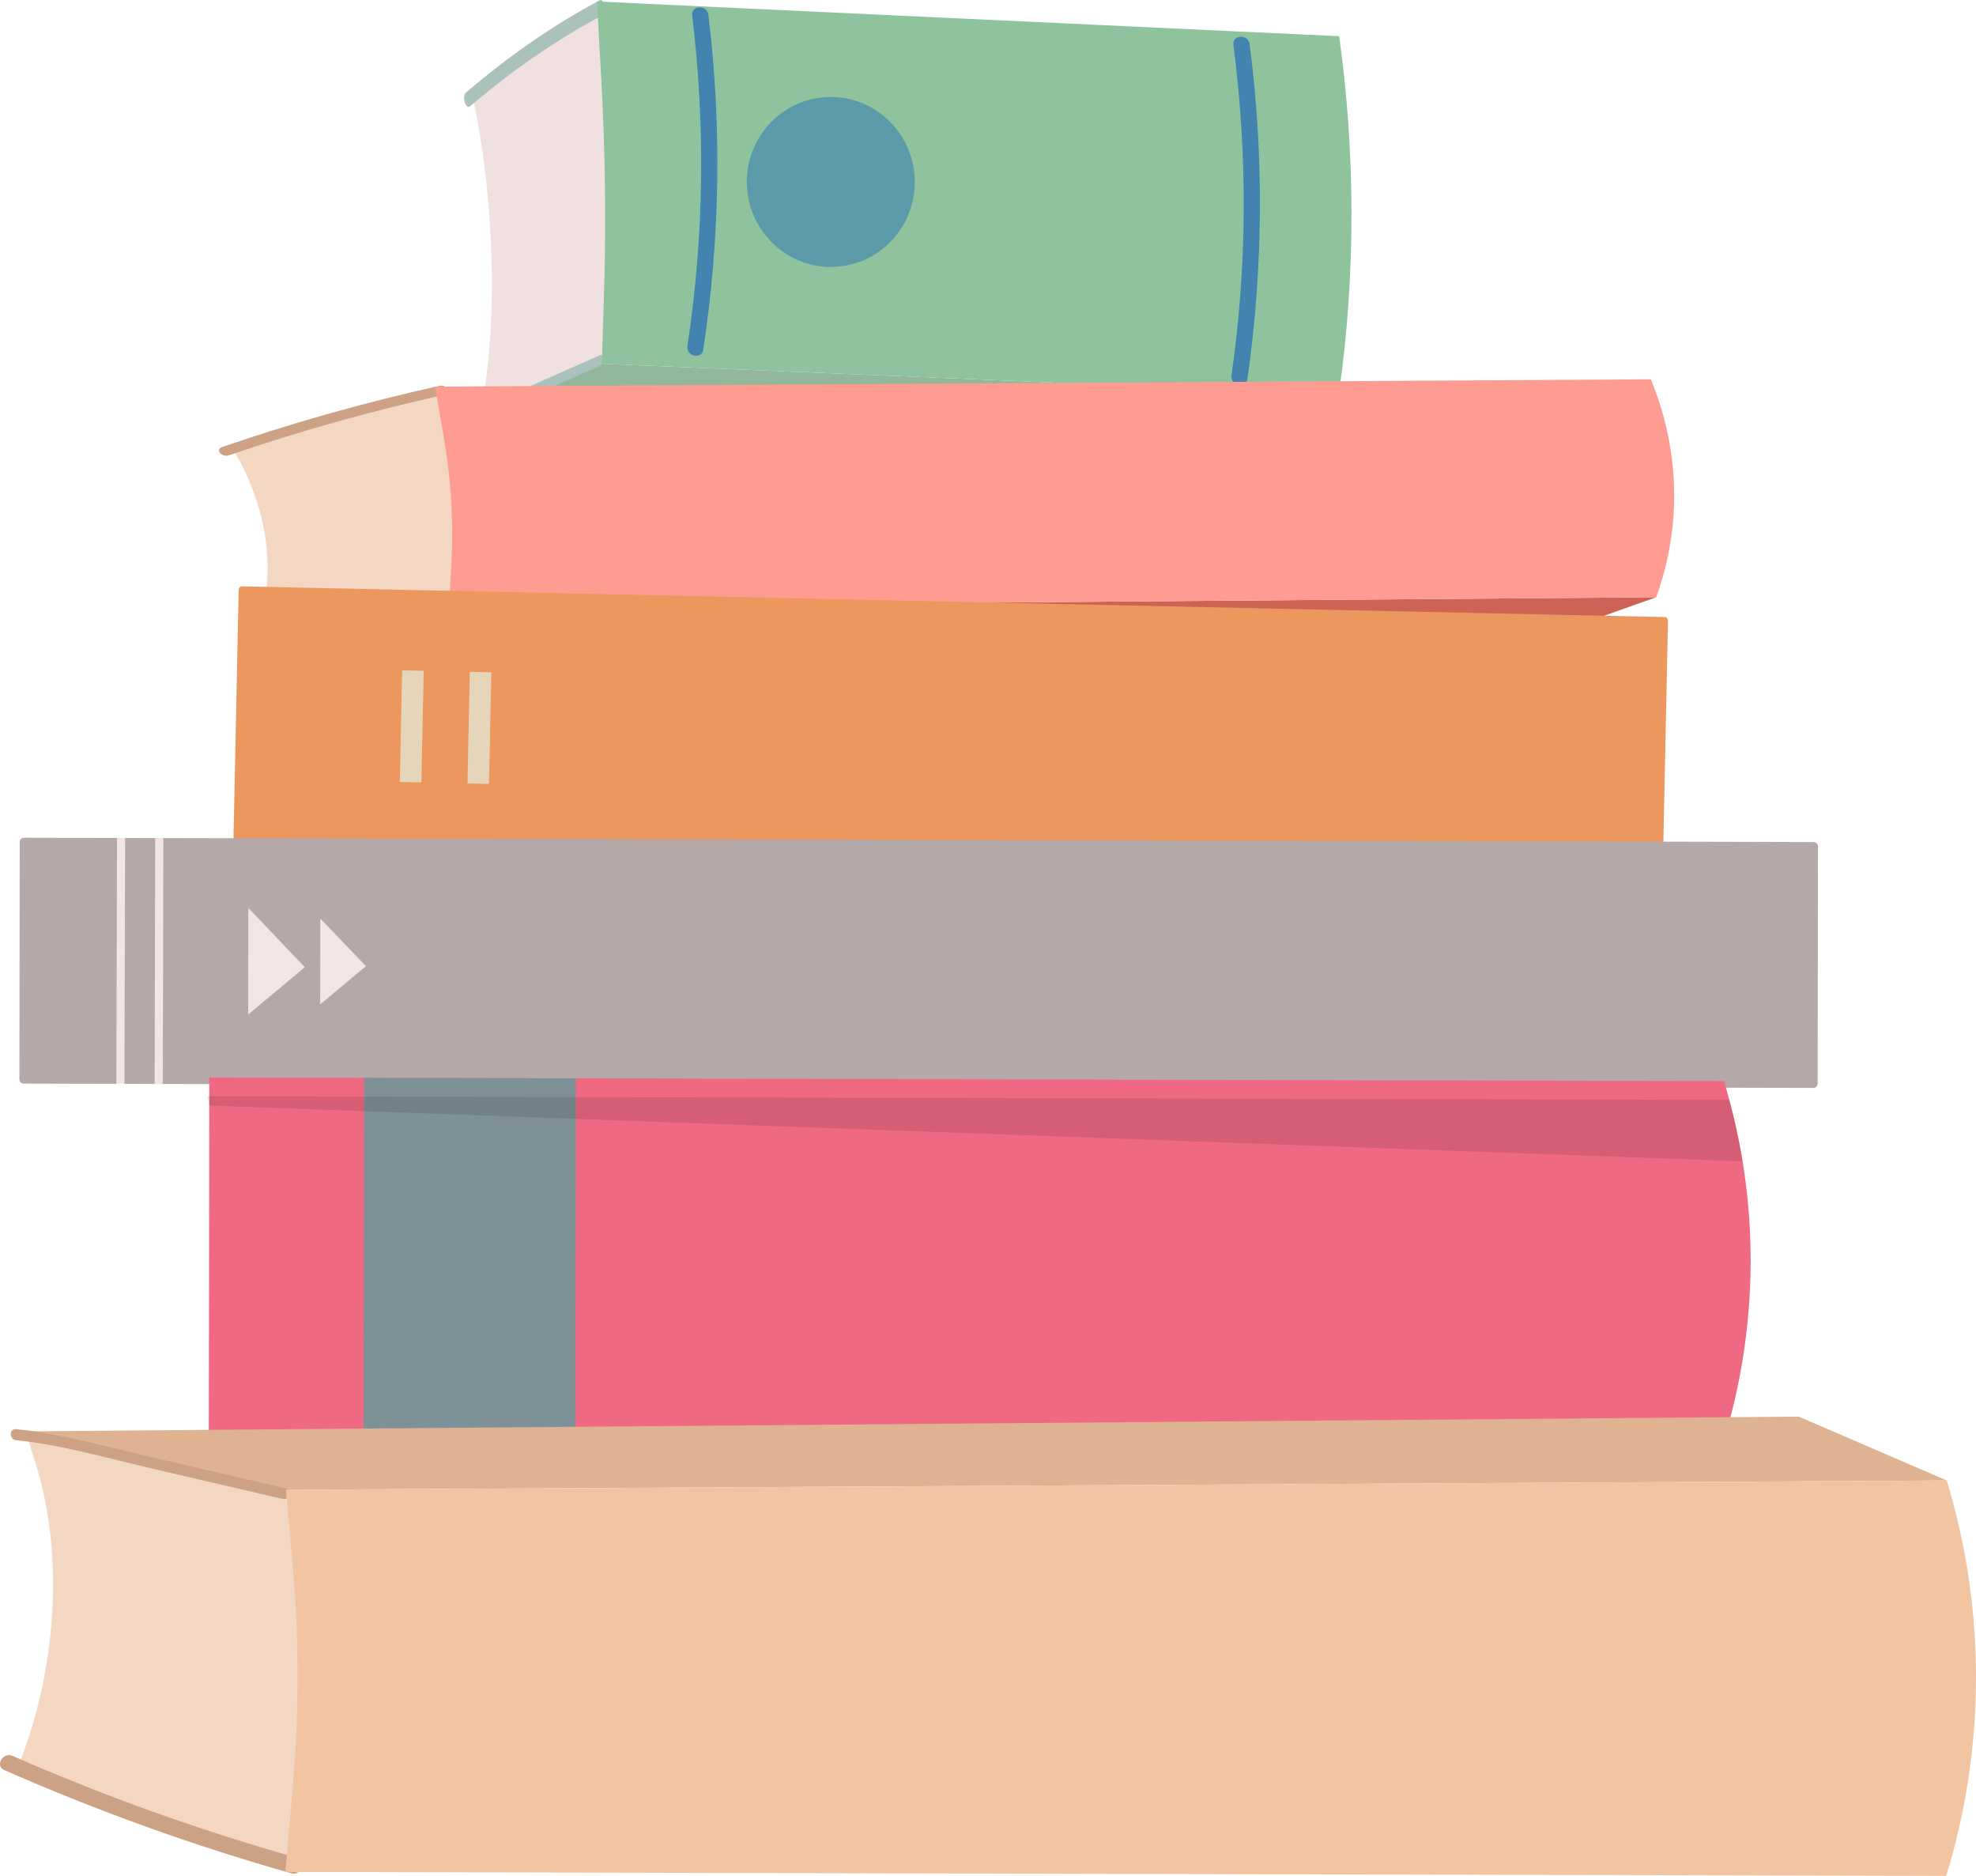 <svg width="177" height="168" viewBox="0 0 177 168" fill="none" xmlns="http://www.w3.org/2000/svg">
<g clip-path="url(#clip0_245_568)">
<path d="M54.755 34.138L43.059 37.328L43.447 34.64C44.615 26.55 44.043 16.634 42.34 8.612L42.85 8.163L54.02 0.158L54.755 34.138Z" fill="#F0E0E0"/>
<path d="M119.918 35.324L53.909 32.579L42.789 37.187L114.264 40.321L119.918 35.324Z" fill="#93B79B"/>
<path d="M42.663 36.446C44.62 36.097 46.535 35 48.435 34.158C50.216 33.368 51.993 32.583 53.766 31.802C54.048 31.676 54.179 32.571 53.897 32.696C51.981 33.543 50.065 34.393 48.141 35.247C46.339 36.045 44.534 37.045 42.679 37.377C42.389 37.43 42.373 36.498 42.663 36.446V36.446Z" fill="#ABC1BB"/>
<path d="M53.925 1.389C49.905 3.527 45.959 6.232 42.115 9.515C41.719 9.855 41.347 8.625 41.747 8.28C45.649 4.952 49.644 2.191 53.725 0.024C54.146 -0.198 54.342 1.166 53.925 1.389Z" fill="#ABC1BB"/>
<path d="M119.954 3.243L53.476 0.134L53.876 7.45C54.199 13.37 54.285 19.294 54.137 25.165L53.909 32.579L119.917 35.324L119.979 34.891C121.429 24.659 121.421 13.653 119.954 3.243V3.243Z" fill="#8EC39E"/>
<path d="M63.46 1.34C63.345 0.405 61.887 0.445 62.001 1.389C63.198 11.244 63.068 21.157 61.577 30.971C61.434 31.903 62.851 32.255 62.994 31.316C64.501 21.375 64.669 11.325 63.456 1.34H63.46Z" fill="#4284AF"/>
<path d="M111.94 3.964C111.817 3.029 110.359 3.085 110.481 4.029C111.764 13.872 111.719 23.788 110.314 33.615C110.179 34.551 111.601 34.887 111.735 33.947C113.157 23.995 113.235 13.941 111.936 3.968L111.94 3.964Z" fill="#4284AF"/>
<path opacity="0.64" d="M81.941 16.314C81.937 20.517 78.563 23.914 74.408 23.906C70.254 23.898 66.891 20.48 66.895 16.277C66.9 12.074 70.274 8.677 74.429 8.685C78.583 8.693 81.945 12.111 81.941 16.314V16.314Z" fill="#4284AF"/>
<path d="M41.633 55.266L22.53 57.655L23.118 56.007C24.891 51.039 23.784 45.03 20.863 40.215L21.693 39.924L39.847 34.624L41.628 55.266H41.633Z" fill="#F3D7C3"/>
<path d="M148.363 53.484L40.219 54.351L22.089 57.582L139.187 56.74L148.363 53.484Z" fill="#CE6255"/>
<path d="M21.872 57.136C25.071 56.849 28.192 56.108 31.284 55.525C34.185 54.978 37.081 54.432 39.974 53.885C40.431 53.8 40.664 54.339 40.206 54.424C37.085 55.015 33.96 55.606 30.827 56.197C27.894 56.752 24.952 57.432 21.917 57.703C21.439 57.748 21.402 57.181 21.876 57.136H21.872Z" fill="#CCA184"/>
<path d="M39.716 35.377C33.168 36.83 26.754 38.628 20.516 40.774C19.87 40.997 19.241 40.26 19.891 40.037C26.223 37.859 32.718 36.029 39.365 34.555C40.047 34.405 40.398 35.227 39.712 35.377H39.716Z" fill="#CCA184"/>
<path d="M147.876 33.968L38.96 34.628L39.736 39.065C40.365 42.653 40.61 46.252 40.467 49.832L40.218 54.351L148.358 53.484L148.452 53.217C150.65 46.937 150.454 40.24 147.876 33.968V33.968Z" fill="#FF9C92"/>
<path d="M148.637 79.686L21.149 76.936C20.998 76.936 20.88 76.762 20.884 76.556L21.378 52.881C21.382 52.674 21.509 52.508 21.656 52.512L149.143 55.262C149.294 55.262 149.413 55.436 149.409 55.642L148.914 79.317C148.91 79.524 148.784 79.69 148.637 79.686Z" fill="#EC975E"/>
<path d="M37.744 70.073L35.815 70.029L36.024 60.035L37.952 60.076L37.744 70.073Z" fill="#E5D6BB"/>
<path d="M43.802 70.203L41.874 70.162L42.082 60.165L44.011 60.21L43.802 70.203Z" fill="#E5D6BB"/>
<path d="M162.445 97.429L2.108 97.044C1.904 97.044 1.736 96.874 1.736 96.668L1.765 75.402C1.765 75.195 1.932 75.025 2.137 75.025L162.473 75.41C162.677 75.41 162.845 75.58 162.845 75.787L162.816 97.052C162.816 97.259 162.649 97.429 162.445 97.429Z" fill="#B4A8A8"/>
<path d="M22.244 81.314L22.231 90.857L27.305 86.618L22.244 81.314Z" fill="#F3E4E5"/>
<path d="M28.691 82.249L28.679 89.954L32.776 86.529L28.691 82.249Z" fill="#F3E4E5"/>
<path d="M10.479 75.052L10.425 97.067L11.152 97.069L11.206 75.054L10.479 75.052Z" fill="#F3E4E5"/>
<path d="M13.903 75.057L13.849 97.071L14.58 97.073L14.634 75.058L13.903 75.057Z" fill="#F3E4E5"/>
<path d="M154.38 129.117L18.702 128.789L18.747 96.493L154.425 96.821L154.556 97.263C157.624 107.665 157.563 118.755 154.38 129.117Z" fill="#EF6982"/>
<path d="M51.531 128.87L32.575 128.825L32.62 96.526L51.58 96.574L51.531 128.87Z" fill="#7F9198"/>
<path d="M27.399 131.789L2.23 128.056L3.141 130.906C5.878 139.478 4.971 149.884 1.621 158.201L2.716 158.695L26.729 167.644L27.403 131.785L27.399 131.789Z" fill="#F3D7C3"/>
<path d="M174.381 132.587L25.618 133.417L1.666 128.194L161.116 126.865L174.381 132.587Z" fill="#DFB291"/>
<path d="M1.425 128.975C5.601 129.4 9.727 130.619 13.812 131.566C17.652 132.457 21.492 133.348 25.328 134.239C25.937 134.381 26.198 133.433 25.59 133.291C21.443 132.328 17.297 131.368 13.15 130.404C9.273 129.505 5.392 128.392 1.43 127.991C0.809 127.926 0.809 128.91 1.43 128.975H1.425Z" fill="#CCA184"/>
<path d="M26.492 166.348C17.836 163.898 9.367 160.865 1.119 157.25C0.265 156.877 -0.478 158.145 0.38 158.521C8.742 162.194 17.321 165.287 26.1 167.769C27.007 168.024 27.395 166.603 26.488 166.348H26.492Z" fill="#CCA184"/>
<path d="M174.333 168L25.565 167.644L26.223 159.983C26.758 153.767 26.787 147.516 26.309 141.292L25.614 133.417L174.382 132.587L174.525 133.073C177.891 144.479 177.821 156.638 174.333 168Z" fill="#F2C5A2"/>
<path opacity="0.11" d="M18.592 98.174L154.903 98.502C154.903 98.502 155.777 101.798 156.092 104.004L18.743 99.008L18.592 98.174V98.174Z" fill="black"/>
</g>
<defs>
<clipPath id="clip0_245_568">
<rect width="177" height="168" fill="white"/>
</clipPath>
</defs>
</svg>
